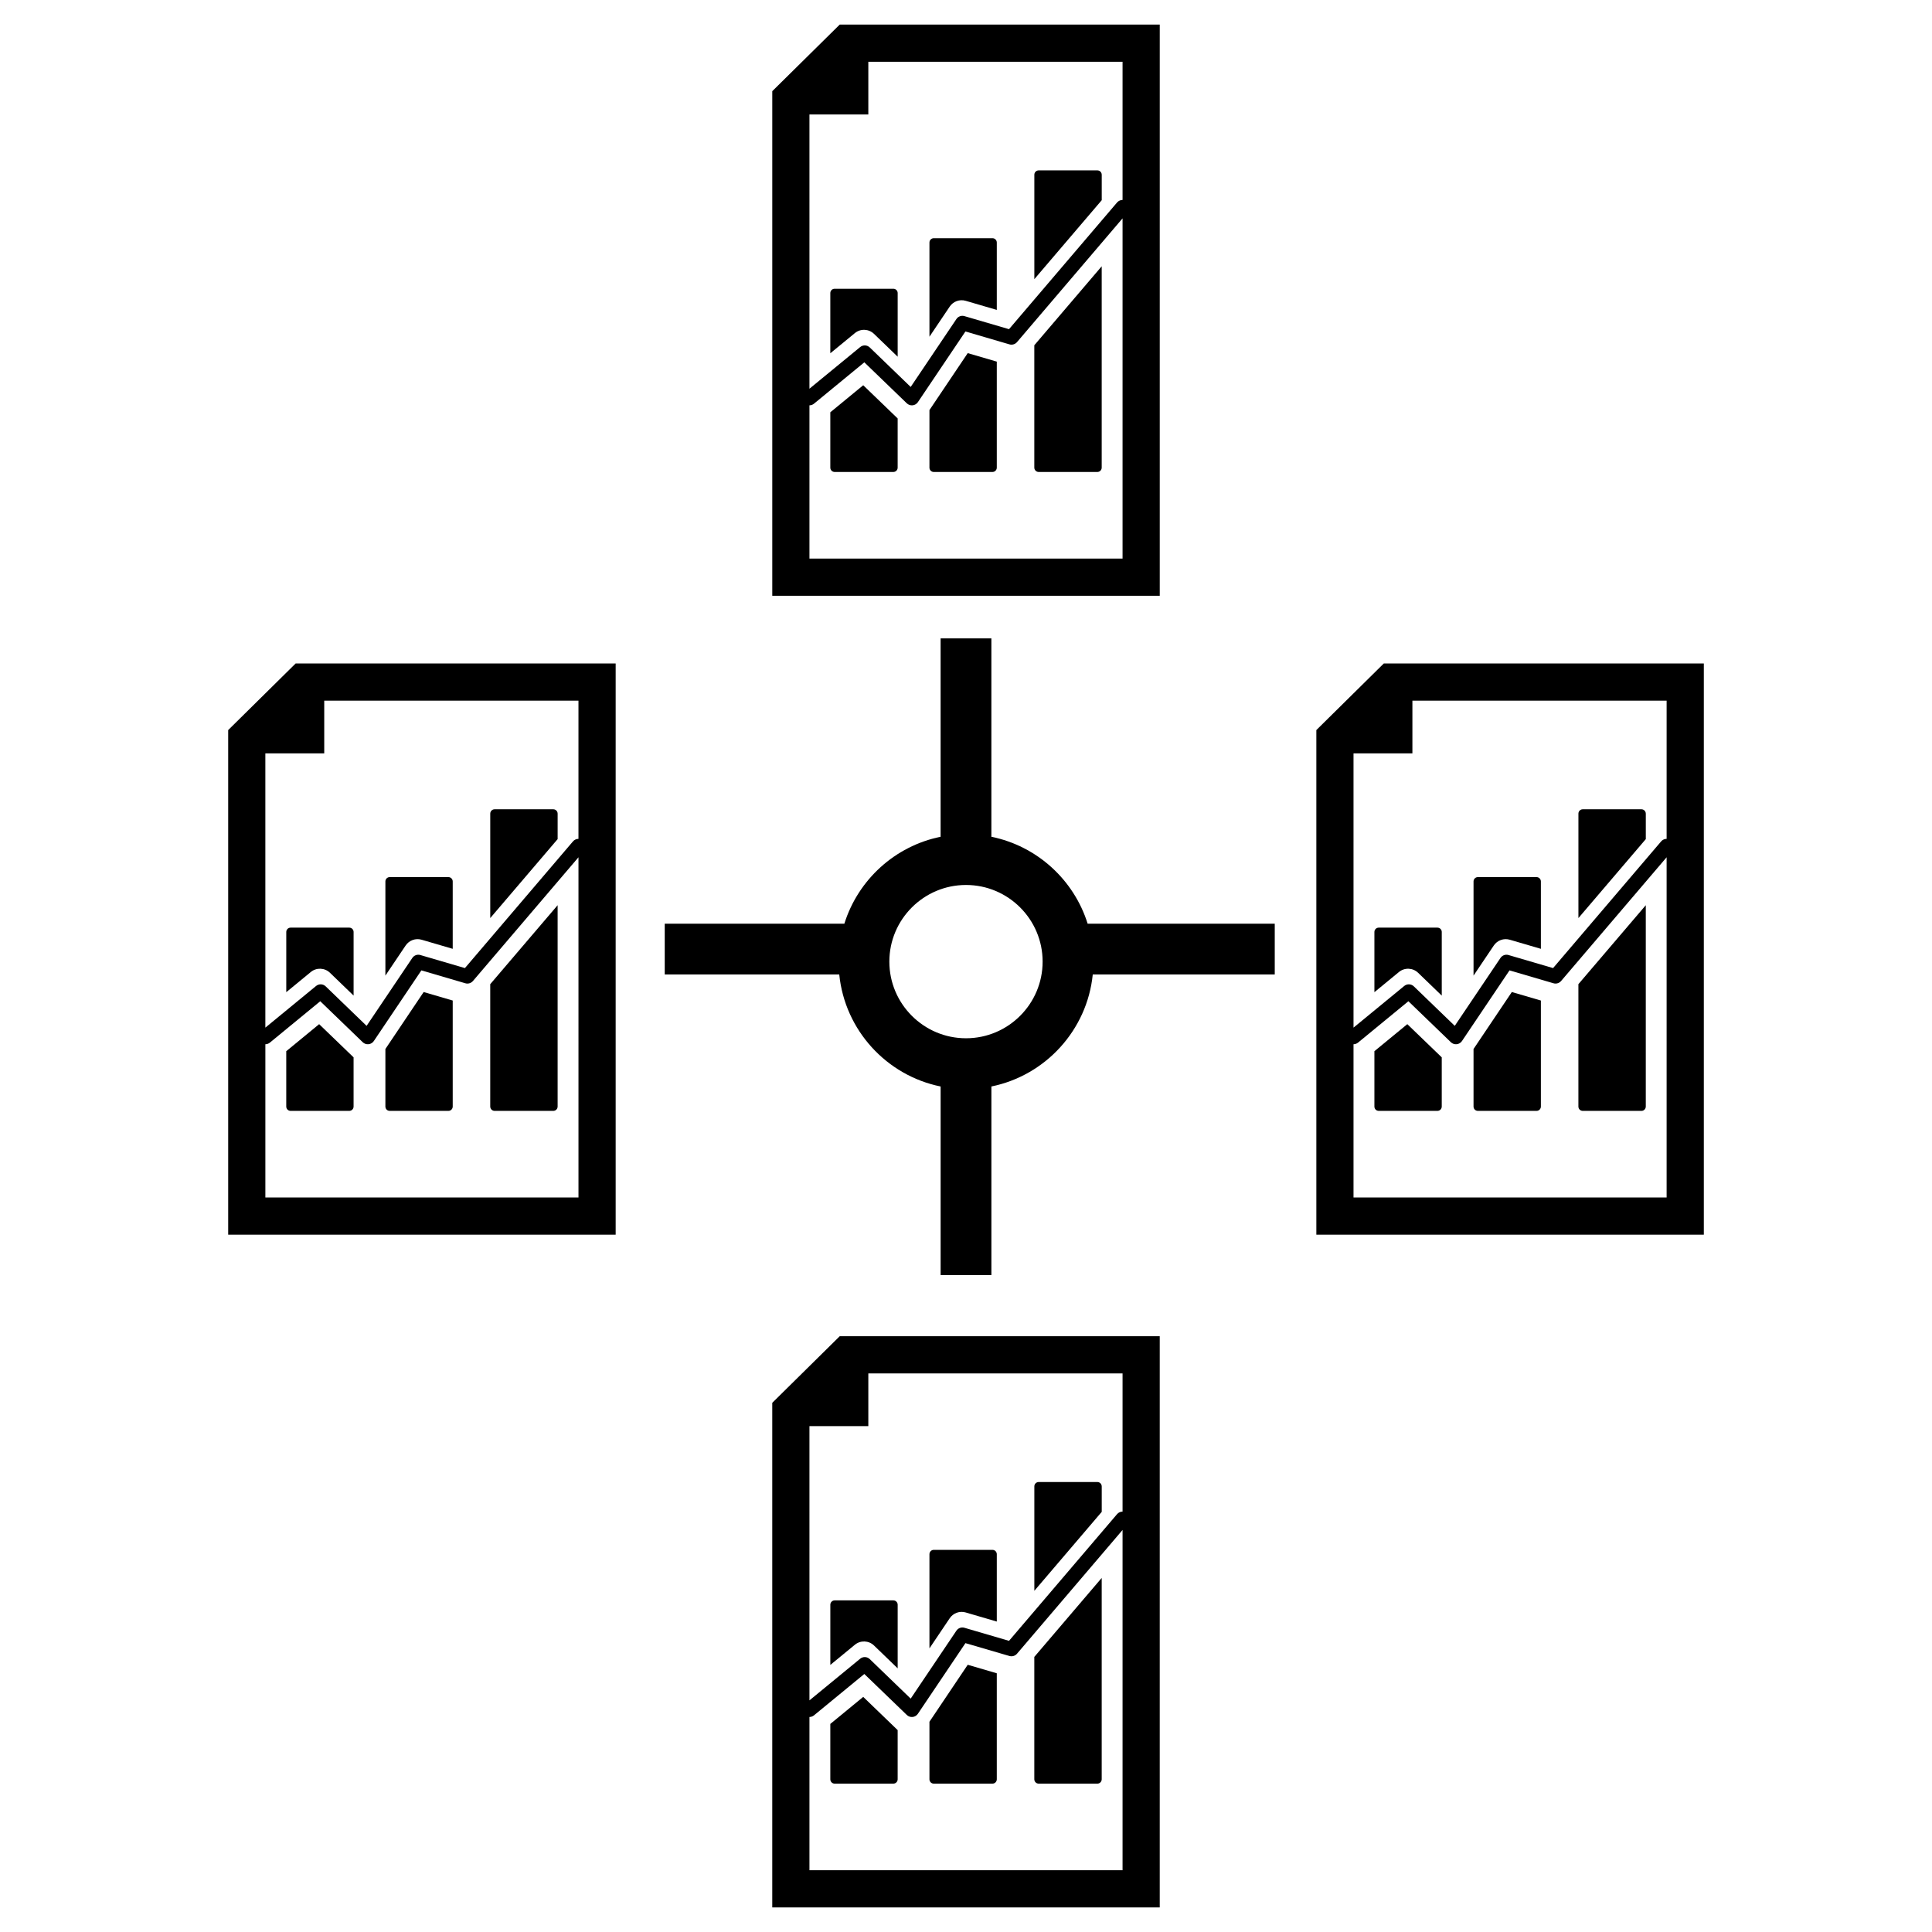 <?xml version="1.0" encoding="utf-8"?>
<!-- Generator: Adobe Illustrator 16.0.0, SVG Export Plug-In . SVG Version: 6.00 Build 0)  -->
<!DOCTYPE svg PUBLIC "-//W3C//DTD SVG 1.1//EN" "http://www.w3.org/Graphics/SVG/1.1/DTD/svg11.dtd">
<svg version="1.1" id="Layer_1" xmlns="http://www.w3.org/2000/svg" xmlns:xlink="http://www.w3.org/1999/xlink" x="0px" y="0px"
	 width="126px" height="126px" viewBox="0 0 126 126" enable-background="new 0 0 126 126" xml:space="preserve">
<g>
	<path d="M14.882,47.613v32.908h25.27v-37.25H19.28L14.882,47.613z M37.727,78.098h-20.42v-9.995
		c0.105-0.002,0.209-0.036,0.295-0.107l3.284-2.698l2.773,2.675c0.102,0.097,0.237,0.142,0.377,0.129
		c0.139-0.015,0.264-0.091,0.341-0.204l3.104-4.612l2.87,0.841c0.179,0.052,0.37-0.007,0.491-0.146l6.885-8.072V78.098z
		 M21.146,45.695h16.58v9.013c-0.131,0.002-0.261,0.054-0.354,0.161l-7.051,8.267l-2.909-0.852c-0.196-0.058-0.407,0.02-0.521,0.19
		l-2.982,4.43l-2.67-2.577c-0.172-0.166-0.441-0.177-0.627-0.023l-3.306,2.715V49.133h3.84V45.695z"/>
	<path d="M36.367,53.062c0-0.157-0.127-0.282-0.282-0.282h-3.829c-0.155,0-0.283,0.125-0.283,0.282v2.756v4.056l4.395-5.15V53.062z"
		/>
	<path d="M32.256,72.449h3.829c0.155,0,0.282-0.127,0.282-0.282v-5.213v-0.866v-7.053l-4.395,5.15v5.226v2.756
		C31.973,72.322,32.101,72.449,32.256,72.449z"/>
	<path d="M25.134,68.413v1.78v1.974c0,0.155,0.124,0.282,0.282,0.282h3.827c0.157,0,0.282-0.127,0.282-0.282v-1.375v-5.54
		l-1.895-0.554L25.134,68.413z"/>
	<path d="M27.499,61.287l2.026,0.593v-3.02v-1.375c0-0.155-0.125-0.282-0.282-0.282h-3.827c-0.158,0-0.282,0.127-0.282,0.282v1.974
		v4.168l1.32-1.963C26.683,61.323,27.105,61.171,27.499,61.287z"/>
	<path d="M21.518,63.441l1.543,1.489v-1.829V60.78c0-0.155-0.125-0.282-0.282-0.282h-3.827c-0.157,0-0.282,0.127-0.282,0.282v2.95
		v0.977l1.599-1.314C20.636,63.088,21.175,63.11,21.518,63.441z"/>
	<path d="M18.669,68.556v0.661v2.95c0,0.155,0.125,0.282,0.282,0.282h3.827c0.157,0,0.282-0.127,0.282-0.282v-3.209l-2.246-2.165
		L18.669,68.556z"/>
	<path d="M90.247,43.271l-4.398,4.342v32.908h25.27v-37.25H90.247z M108.693,78.098h-20.42v-9.995
		c0.105-0.002,0.209-0.036,0.295-0.107l3.284-2.698l2.773,2.675c0.102,0.097,0.237,0.142,0.377,0.129
		c0.138-0.015,0.263-0.091,0.341-0.204l3.103-4.612l2.871,0.841c0.179,0.052,0.37-0.007,0.491-0.146l6.885-8.072V78.098z
		 M108.693,54.708c-0.132,0.002-0.261,0.054-0.354,0.161l-7.051,8.267l-2.909-0.852c-0.196-0.058-0.407,0.02-0.521,0.19l-2.982,4.43
		l-2.67-2.577c-0.173-0.166-0.442-0.177-0.627-0.023l-3.306,2.715V49.133h3.84v-3.438h16.58V54.708z"/>
	<path d="M107.334,53.062c0-0.157-0.128-0.282-0.282-0.282h-3.83c-0.155,0-0.282,0.125-0.282,0.282v2.756v4.056l4.395-5.15V53.062z"
		/>
	<path d="M103.222,72.449h3.83c0.154,0,0.282-0.127,0.282-0.282v-5.213v-0.866v-7.053l-4.395,5.15v5.226v2.756
		C102.939,72.322,103.066,72.449,103.222,72.449z"/>
	<path d="M96.1,68.413v1.78v1.974c0,0.155,0.125,0.282,0.282,0.282h3.827c0.158,0,0.283-0.127,0.283-0.282v-1.375v-5.54
		l-1.895-0.554L96.1,68.413z"/>
	<path d="M98.466,61.287l2.026,0.593v-3.02v-1.375c0-0.155-0.125-0.282-0.283-0.282h-3.827c-0.157,0-0.282,0.127-0.282,0.282v1.974
		v4.168l1.321-1.963C97.649,61.323,98.071,61.171,98.466,61.287z"/>
	<path d="M89.635,60.78v2.95v0.977l1.6-1.314c0.368-0.305,0.907-0.282,1.25,0.049l1.543,1.489v-1.829V60.78
		c0-0.155-0.125-0.282-0.283-0.282h-3.827C89.76,60.498,89.635,60.625,89.635,60.78z"/>
	<path d="M89.635,68.556v0.661v2.95c0,0.155,0.125,0.282,0.282,0.282h3.827c0.158,0,0.283-0.127,0.283-0.282v-3.209l-2.246-2.165
		L89.635,68.556z"/>
	<path d="M50.365,91.488v32.908h25.27v-37.25H54.764L50.365,91.488z M73.21,121.973H52.79v-9.995
		c0.105-0.002,0.209-0.036,0.295-0.107l3.284-2.698l2.773,2.674c0.102,0.098,0.237,0.143,0.377,0.13
		c0.138-0.016,0.263-0.091,0.341-0.205l3.103-4.611L65.834,108c0.179,0.051,0.37-0.007,0.491-0.147l6.885-8.072V121.973z
		 M56.63,89.57h16.58v9.012c-0.131,0.003-0.261,0.055-0.354,0.162l-7.051,8.267l-2.909-0.852c-0.196-0.059-0.407,0.02-0.521,0.189
		l-2.982,4.431l-2.67-2.577c-0.173-0.166-0.441-0.177-0.627-0.023l-3.306,2.715V93.008h3.84V89.57z"/>
	<path d="M71.851,96.936c0-0.157-0.127-0.282-0.282-0.282h-3.83c-0.154,0-0.282,0.125-0.282,0.282v2.757v4.056l4.395-5.15V96.936z"
		/>
	<path d="M67.738,116.324h3.83c0.155,0,0.282-0.127,0.282-0.282v-5.213v-0.866v-7.054l-4.395,5.15v5.226v2.757
		C67.456,116.197,67.584,116.324,67.738,116.324z"/>
	<path d="M60.616,112.288v1.779v1.975c0,0.155,0.125,0.282,0.282,0.282h3.828c0.157,0,0.282-0.127,0.282-0.282v-1.375v-5.54
		l-1.895-0.555L60.616,112.288z"/>
	<path d="M62.982,105.161l2.026,0.593v-3.019v-1.375c0-0.155-0.125-0.282-0.282-0.282h-3.828c-0.157,0-0.282,0.127-0.282,0.282
		v1.974v4.168l1.321-1.963C62.166,105.198,62.588,105.045,62.982,105.161z"/>
	<path d="M57.001,107.316l1.543,1.489v-1.83v-2.32c0-0.155-0.125-0.282-0.282-0.282h-3.828c-0.157,0-0.282,0.127-0.282,0.282v2.95
		v0.976l1.6-1.314C56.119,106.963,56.658,106.984,57.001,107.316z"/>
	<path d="M54.151,112.43v0.662v2.95c0,0.155,0.125,0.282,0.282,0.282h3.828c0.157,0,0.282-0.127,0.282-0.282v-3.209l-2.246-2.166
		L54.151,112.43z"/>
	<path d="M75.635,1.604H54.764l-4.398,4.342v32.908h25.27V1.604z M73.21,36.43H52.79v-9.995c0.105-0.002,0.209-0.036,0.295-0.107
		l3.284-2.698l2.773,2.675c0.102,0.097,0.237,0.142,0.377,0.129c0.138-0.015,0.263-0.091,0.341-0.204l3.103-4.612l2.871,0.841
		c0.179,0.052,0.37-0.007,0.491-0.146l6.885-8.072V36.43z M73.21,13.04c-0.131,0.002-0.261,0.054-0.354,0.161l-7.051,8.267
		l-2.909-0.852c-0.196-0.058-0.407,0.02-0.521,0.19l-2.982,4.43l-2.67-2.577c-0.173-0.166-0.441-0.177-0.627-0.023l-3.306,2.715
		V7.465h3.84V4.027h16.58V13.04z"/>
	<path d="M71.851,11.394c0-0.157-0.127-0.282-0.282-0.282h-3.83c-0.154,0-0.282,0.125-0.282,0.282v2.756v4.056l4.395-5.15V11.394z"
		/>
	<path d="M67.738,30.781h3.83c0.155,0,0.282-0.127,0.282-0.282v-5.213V24.42v-7.053l-4.395,5.15v5.226v2.756
		C67.456,30.654,67.584,30.781,67.738,30.781z"/>
	<path d="M60.616,26.745v1.78v1.974c0,0.155,0.125,0.282,0.282,0.282h3.828c0.157,0,0.282-0.127,0.282-0.282v-1.375v-5.54
		l-1.895-0.554L60.616,26.745z"/>
	<path d="M62.982,19.619l2.026,0.592v-3.019v-1.375c0-0.155-0.125-0.282-0.282-0.282h-3.828c-0.157,0-0.282,0.127-0.282,0.282v1.974
		v4.168l1.321-1.963C62.166,19.655,62.588,19.502,62.982,19.619z"/>
	<path d="M54.151,19.112v2.95v0.977l1.6-1.314c0.368-0.305,0.907-0.283,1.25,0.049l1.543,1.489v-1.829v-2.321
		c0-0.155-0.125-0.282-0.282-0.282h-3.828C54.276,18.83,54.151,18.957,54.151,19.112z"/>
	<path d="M54.151,26.888v0.661v2.95c0,0.155,0.125,0.282,0.282,0.282h3.828c0.157,0,0.282-0.127,0.282-0.282V27.29l-2.246-2.165
		L54.151,26.888z"/>
	<path d="M64.655,54.572V41.634h-3.311v12.938c-2.978,0.604-5.383,2.807-6.277,5.67H43.352v3.31h11.382
		c0.366,3.638,3.086,6.59,6.611,7.306v12.299h3.311V70.857c3.523-0.716,6.245-3.668,6.611-7.306h11.869v-3.31H70.933
		C70.038,57.379,67.633,55.177,64.655,54.572z M63,67.713c-2.756,0-4.999-2.242-4.999-4.998c0-2.757,2.243-4.999,4.999-4.999
		s4.997,2.242,4.997,4.999C67.997,65.471,65.756,67.713,63,67.713z"/>
</g>
</svg>
